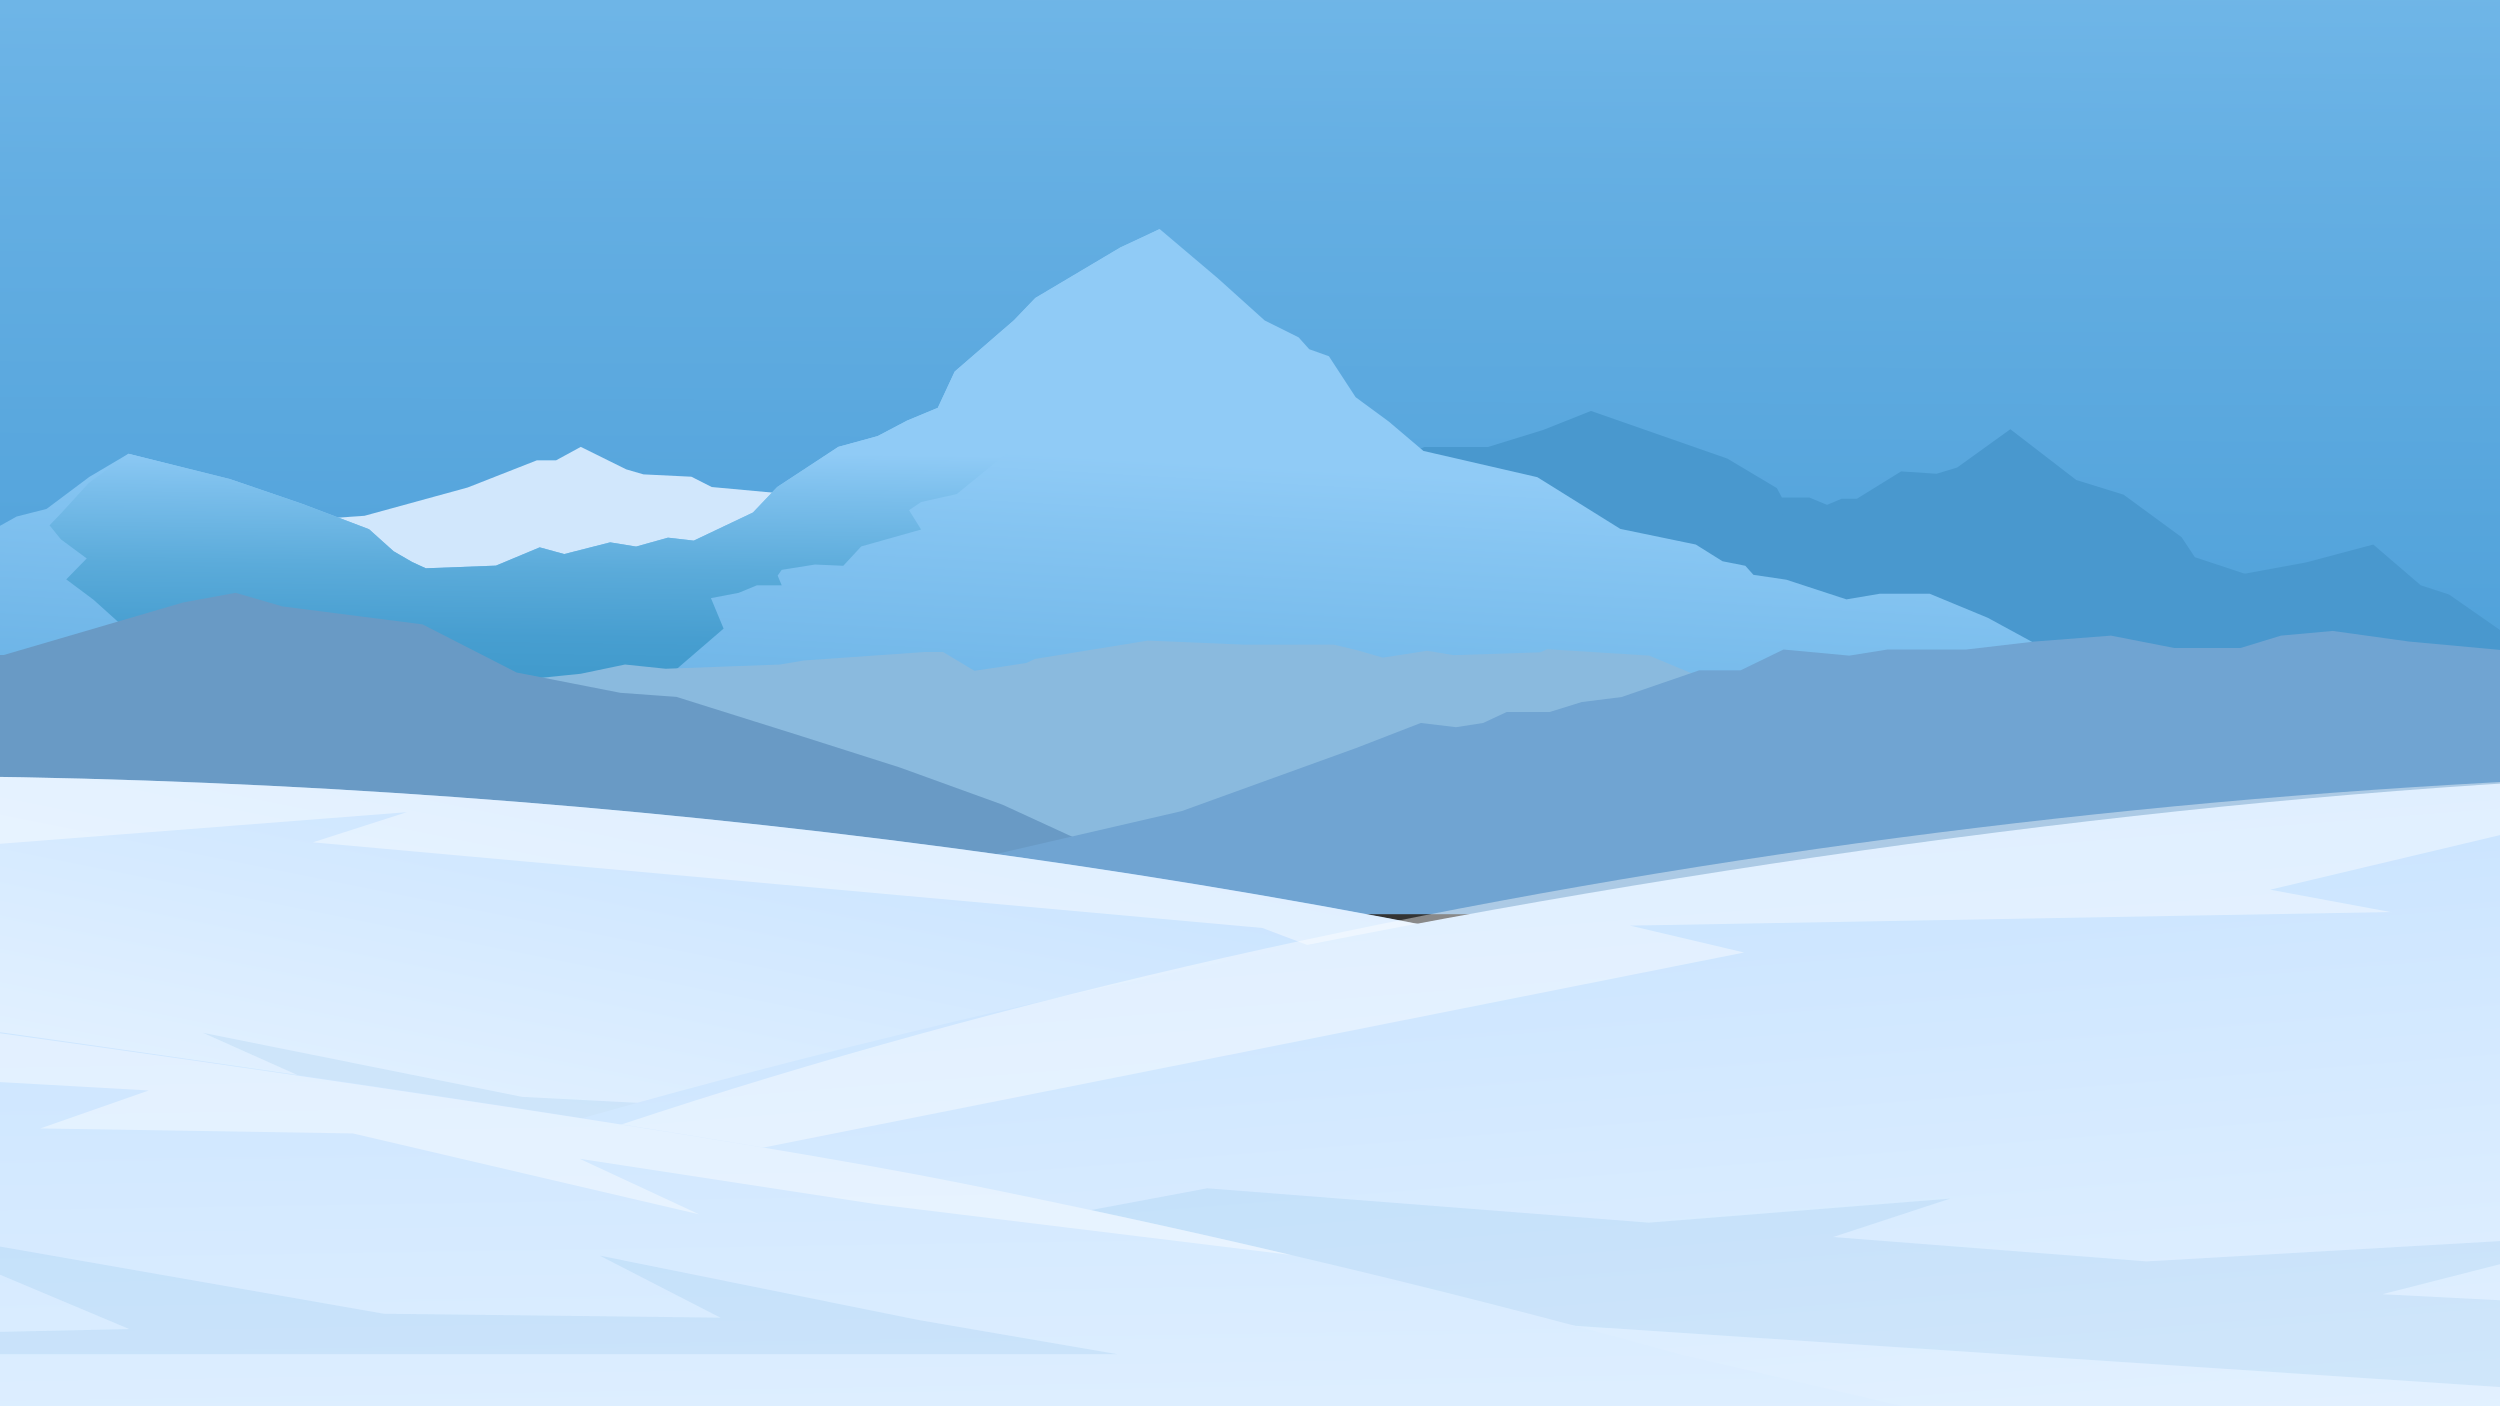 <?xml version="1.0" encoding="utf-8"?>
<!-- Generator: Adobe Illustrator 25.2.3, SVG Export Plug-In . SVG Version: 6.00 Build 0)  -->
<svg version="1.1" id="Layer_1" xmlns="http://www.w3.org/2000/svg" xmlns:xlink="http://www.w3.org/1999/xlink" x="0px" y="0px"
	 viewBox="0 0 1600 900" style="enable-background:new 0 0 1600 900;" xml:space="preserve">
<rect x="0" y="0" width="1600" height="900" fill="#333333" stroke="none"/>
<style type="text/css">
	.st0{clip-path:url(#SVGID_2_);}
	.st1{fill:url(#SVGID_3_);}
	.st2{fill:#D1E7FC;}
	.st3{fill:#4998CE;}
	.st4{fill:url(#SVGID_4_);}
	.st5{fill:url(#SVGID_5_);}
	.st6{fill:#8ABADE;}
	.st7{fill:#699AC5;}
	.st8{fill:#70A4D2;}
	.st9{fill:url(#SVGID_6_);}
	.st10{opacity:8.000000e-02;fill:#0071BC;enable-background:new    ;}
	.st11{opacity:0.42;fill:#FFFFFF;enable-background:new    ;}
	.st12{fill:url(#SVGID_7_);}
	.st13{fill:url(#SVGID_8_);}
</style>
<g>
	<defs>
		<rect id="SVGID_1_" width="1600" height="900"/>
	</defs>
	<clipPath id="SVGID_2_">
		<use xlink:href="#SVGID_1_"  style="overflow:visible;"/>
	</clipPath>
	<g class="st0">
		
			<linearGradient id="SVGID_3_" gradientUnits="userSpaceOnUse" x1="753.072" y1="1430.81" x2="747.472" y2="-83.87" gradientTransform="matrix(1 0 0 -1 0 900)">
			<stop  offset="0.12" style="stop-color:#90CBF6"/>
			<stop  offset="0.18" style="stop-color:#86C5F2"/>
			<stop  offset="0.42" style="stop-color:#65AFE3"/>
			<stop  offset="0.62" style="stop-color:#51A2DA"/>
			<stop  offset="0.75" style="stop-color:#4A9DD7"/>
		</linearGradient>
		<polygon class="st1" points="2477.6,591.3 -979.5,556.8 -976.4,-305.1 2455.6,-308.3 		"/>
		<polygon class="st2" points="126.9,342.7 203.2,332.2 233.3,330.1 299.3,312 343.6,294.6 355.9,294.6 371.7,286 400.8,300.4 
			411.8,303.6 442.5,305.1 455.5,311.7 518.5,317.5 709.6,486.5 -94.3,507 		"/>
		<polygon class="st3" points="754.3,373.8 850.7,311.3 911.5,286.1 952.2,286.1 987.8,275.1 1018.2,263 1105.5,293.5 1137.2,312.4 
			1140.4,318.4 1157.9,318.4 1198,335 1301.5,358.1 1372,442.1 657.9,449.4 		"/>
		<polygon class="st3" points="1246.7,442.4 1361.1,372.1 1427.1,368.9 1475.6,360 1518.9,348.5 1549.3,374.6 1567.4,380.5 
			1636,428.3 		"/>
		<polygon class="st3" points="1741.6,523.1 1464.8,389 1444.5,369.8 1404.7,356.6 1396.2,343.8 1359.1,316.6 1328.8,307.2 
			1286.6,274.7 1252.6,299.2 1239.4,303.2 1216.7,301.7 1188.4,319.2 1178.6,319.2 1163.1,325.7 1120.4,333 1079.9,341.2 
			1054.6,344.3 914.2,361.6 850.5,525.9 1741.6,525.9 		"/>
		
			<linearGradient id="SVGID_4_" gradientUnits="userSpaceOnUse" x1="295.143" y1="717.05" x2="254.493" y2="3.95" gradientTransform="matrix(1 0 0 -1 0 900)">
			<stop  offset="0.12" style="stop-color:#90CBF6"/>
			<stop  offset="0.18" style="stop-color:#86C5F2"/>
			<stop  offset="0.42" style="stop-color:#65AFE3"/>
			<stop  offset="0.62" style="stop-color:#51A2DA"/>
			<stop  offset="0.75" style="stop-color:#4A9DD7"/>
		</linearGradient>
		<polygon class="st4" points="-277.9,512.6 1567.4,525.9 1383.8,456.1 1272.2,395.4 1235,380 1203,380 1181.7,383.6 1143.2,371 
			1122.2,367.9 1117,362.1 1102.4,359.2 1085.3,348.5 1037,338.5 983.9,305.4 911,288.6 888.7,269.7 867.6,254.2 850.5,228 
			837.9,223.5 831.1,215.9 809.4,205.1 779.4,178.1 742.2,146.6 717,158.4 662.6,190.7 649,204.9 611,237.8 600.2,261 580.5,269.2 
			561.7,279.1 536.5,286 497.4,311.7 481.9,328 444,346 427.5,344.1 407.1,349.8 390.5,347.1 361.1,354.6 345.4,350.3 317.4,362 
			272.5,363.7 263.8,359.7 251.9,352.8 236.2,338.7 193.5,322.5 147.1,306.6 82.2,290.4 57.2,305.2 29.8,325.7 10.6,330.6 
			-9.1,341.6 -19.6,339 -31.7,344.5 -47.4,347.1 -138.6,392.9 -230.2,400.3 -1017.2,542.7 		"/>
		
			<linearGradient id="SVGID_5_" gradientUnits="userSpaceOnUse" x1="386.776" y1="646.64" x2="382.776" y2="354.55" gradientTransform="matrix(1 0 0 -1 0 900)">
			<stop  offset="0.12" style="stop-color:#90CBF6"/>
			<stop  offset="0.21" style="stop-color:#7CBFEC"/>
			<stop  offset="0.38" style="stop-color:#5BABDA"/>
			<stop  offset="0.53" style="stop-color:#479ED0"/>
			<stop  offset="0.63" style="stop-color:#409ACC"/>
		</linearGradient>
		<polygon class="st5" points="721,177.3 699.7,197.9 708.4,207 698.4,211.7 677.6,232.6 655,258.8 667.2,254.4 682.7,246.9 
			705.7,232.6 719.8,232.6 734.1,239.8 722.5,237.5 713.2,239.8 694.3,256.8 675.9,264.3 612.3,316.2 589.5,321.3 581.8,326.5 
			589.5,338.9 551.2,349.7 539.7,362.1 521.6,361.3 500.3,364.7 497.7,368.4 500.3,374.6 484.4,374.6 472.8,379.4 455,382.8 
			463.1,402.3 380,473.9 170.4,473.9 116.6,434.9 59.8,383.8 42.4,370.8 55.5,357.4 39,345.2 31.7,336.2 39,328.6 56.9,309 
			82.2,290.4 147.1,306.6 193.5,322.5 236.2,338.7 251.9,352.8 263.8,359.7 272.5,363.7 317.4,362 345.4,350.3 361.1,354.6 
			390.5,347.1 407.1,349.8 427.5,344.1 444,346 481.9,328 497.4,311.7 536.5,286 561.7,279.1 580.5,269.2 600.2,261 611,237.8 
			649,204.9 662.6,190.7 717,158.4 742.2,146.6 734.1,168.9 		"/>
		<polygon class="st6" points="1351.6,448.5 1257.6,440.6 1161.5,444.6 1086.4,432.5 1055.5,419.6 990.3,415.5 985.7,417.5 
			930.3,419.3 913.3,416.5 885,420.9 868.8,416.2 853.7,412.6 796.8,412.6 734.5,410 662.5,421.7 656.8,424.3 640.6,426.8 
			623.6,429.3 603.6,417.3 591.6,417.3 514.6,422.7 499.2,425.3 426,428 400,425.3 371.7,431.2 333.6,435.1 190.6,453.5 
			113.7,533.1 109.7,559.8 1449.7,559.8 		"/>
		<polygon class="st7" points="-277.9,559.7 738.8,559.7 641.6,515 575.9,491.2 513.1,471.2 432.9,446 397,443.4 330.6,430.4 
			270.4,399.6 180.7,388.1 150.8,379.4 117.1,385.6 2.4,419.2 -14.4,419.2 -174.7,445.3 -229.2,461.9 -247.3,452.7 -987.4,539.5 		
			"/>
		<polygon class="st8" points="2476,539.5 1940.6,470.5 1701,446.1 1639.8,419.6 1541.8,410.6 1492.9,403.8 1459.8,406.8 
			1434,414.7 1391.4,414.7 1351,406.8 1301.9,410.6 1258.3,415.7 1207.9,415.7 1183.5,419.6 1141.4,415.7 1114,429 1087.5,429 
			1037.8,446.1 1012.3,449.3 991.7,455.7 964.2,455.7 949.2,462.7 931.8,465.4 909.3,462.7 868,478.7 756.3,519.1 471,585.1 
			1741.6,585.1 		"/>
		
			<linearGradient id="SVGID_6_" gradientUnits="userSpaceOnUse" x1="648.599" y1="465.889" x2="740.329" y2="144.009" gradientTransform="matrix(-1 8.000000e-02 -8.000000e-02 -1 1059.02 849.79)">
			<stop  offset="0" style="stop-color:#C6E2FF"/>
			<stop  offset="1" style="stop-color:#E5F2FF"/>
		</linearGradient>
		<path class="st9" d="M-993.7,534.8l18.8,339.1L1647.5,798c-8.7-2.4-16.8-4.7-22.7-6.9c-219.3-82.9-456.6-148.6-701.2-196.7
			C508.1,512.7,71.6,481.8-333.8,503C-341.9,503.5-985.5,534.3-993.7,534.8z"/>
		<polygon class="st10" points="-343.2,687.7 -305.5,674.8 -174.2,684.8 -329.5,626.8 -9.9,684.1 206.6,695.3 129.9,661 334.1,702 
			639.1,717.8 937.4,808.9 -339.9,728.9 		"/>
		<path class="st11" d="M-148.9,551.6l409.2-31.8l-60.1,19.3l607.7,54.8l85.1,32.2l94.4-14.8c-21-5.8-42.3-11.4-63.7-16.7
			C508.1,512.7,71.6,481.8-333.8,503l248.6,31.2L-148.9,551.6z"/>
		
			<linearGradient id="SVGID_7_" gradientUnits="userSpaceOnUse" x1="-430.403" y1="475.201" x2="-497.403" y2="-22.259" gradientTransform="matrix(-0.93 -6.000000e-02 7.000000e-02 -1 793.39 917.69)">
			<stop  offset="0" style="stop-color:#C6E2FF"/>
			<stop  offset="1" style="stop-color:#E5F2FF"/>
		</linearGradient>
		<path class="st12" d="M5.7,839.3l2485.8,132.8l-21.8-481.3c-9,0.1-692.4,3.5-701.5,3.7C1241.9,503.9,477.4,648.5,5.7,839.3z"/>
		<path class="st11" d="M193.4,794.6l113,7.5l97.3-50.8l712.5-141.7l-73-17.2l486.7-8.7l-77-14.3l315.3-74.9
			C1241.9,503.9,665,603.8,193.4,794.6z"/>
		<polygon class="st10" points="486.8,814 772.6,760.5 1055.1,782.5 1248.1,767.1 1173.2,791.7 1373.7,807.3 1674.8,790 
			1524.7,828.3 1646.8,834.6 1768.6,898.9 		"/>
		
			<linearGradient id="SVGID_8_" gradientUnits="userSpaceOnUse" x1="819.677" y1="355.53" x2="812.028" y2="-131.46" gradientTransform="matrix(-1 0 0 -1 946.61 900)">
			<stop  offset="0" style="stop-color:#C6E2FF"/>
			<stop  offset="1" style="stop-color:#E5F2FF"/>
		</linearGradient>
		<path class="st13" d="M-987.4,539.5l2.5,414.2l2235.8-46l-176.1-41c-81.5-22.7-164.3-43.8-248.6-63.5
			C757,786.9,687,771.7,616.5,757.6C324.8,698.9-697.2,562-987.4,539.5z"/>
		<path class="st11" d="M-990.5,541.1l17.3,55l800.3,86.7l268.1,15.1l-69.4,24.3l200,3.2l221.7,51.8l-76.6-35.6l189.9,29.1
			l265.5,32.5C757,786.9,687,771.7,616.5,757.5C324.8,698.9-700.3,563.5-990.5,541.1z"/>
		<polygon class="st10" points="-170.6,866.7 715.2,866.7 587.8,844.8 383.8,803.6 461,843.3 245.7,840.8 -73.2,785 82.7,850.6 
			-36.4,853.2 		"/>
	</g>
</g>
</svg>
